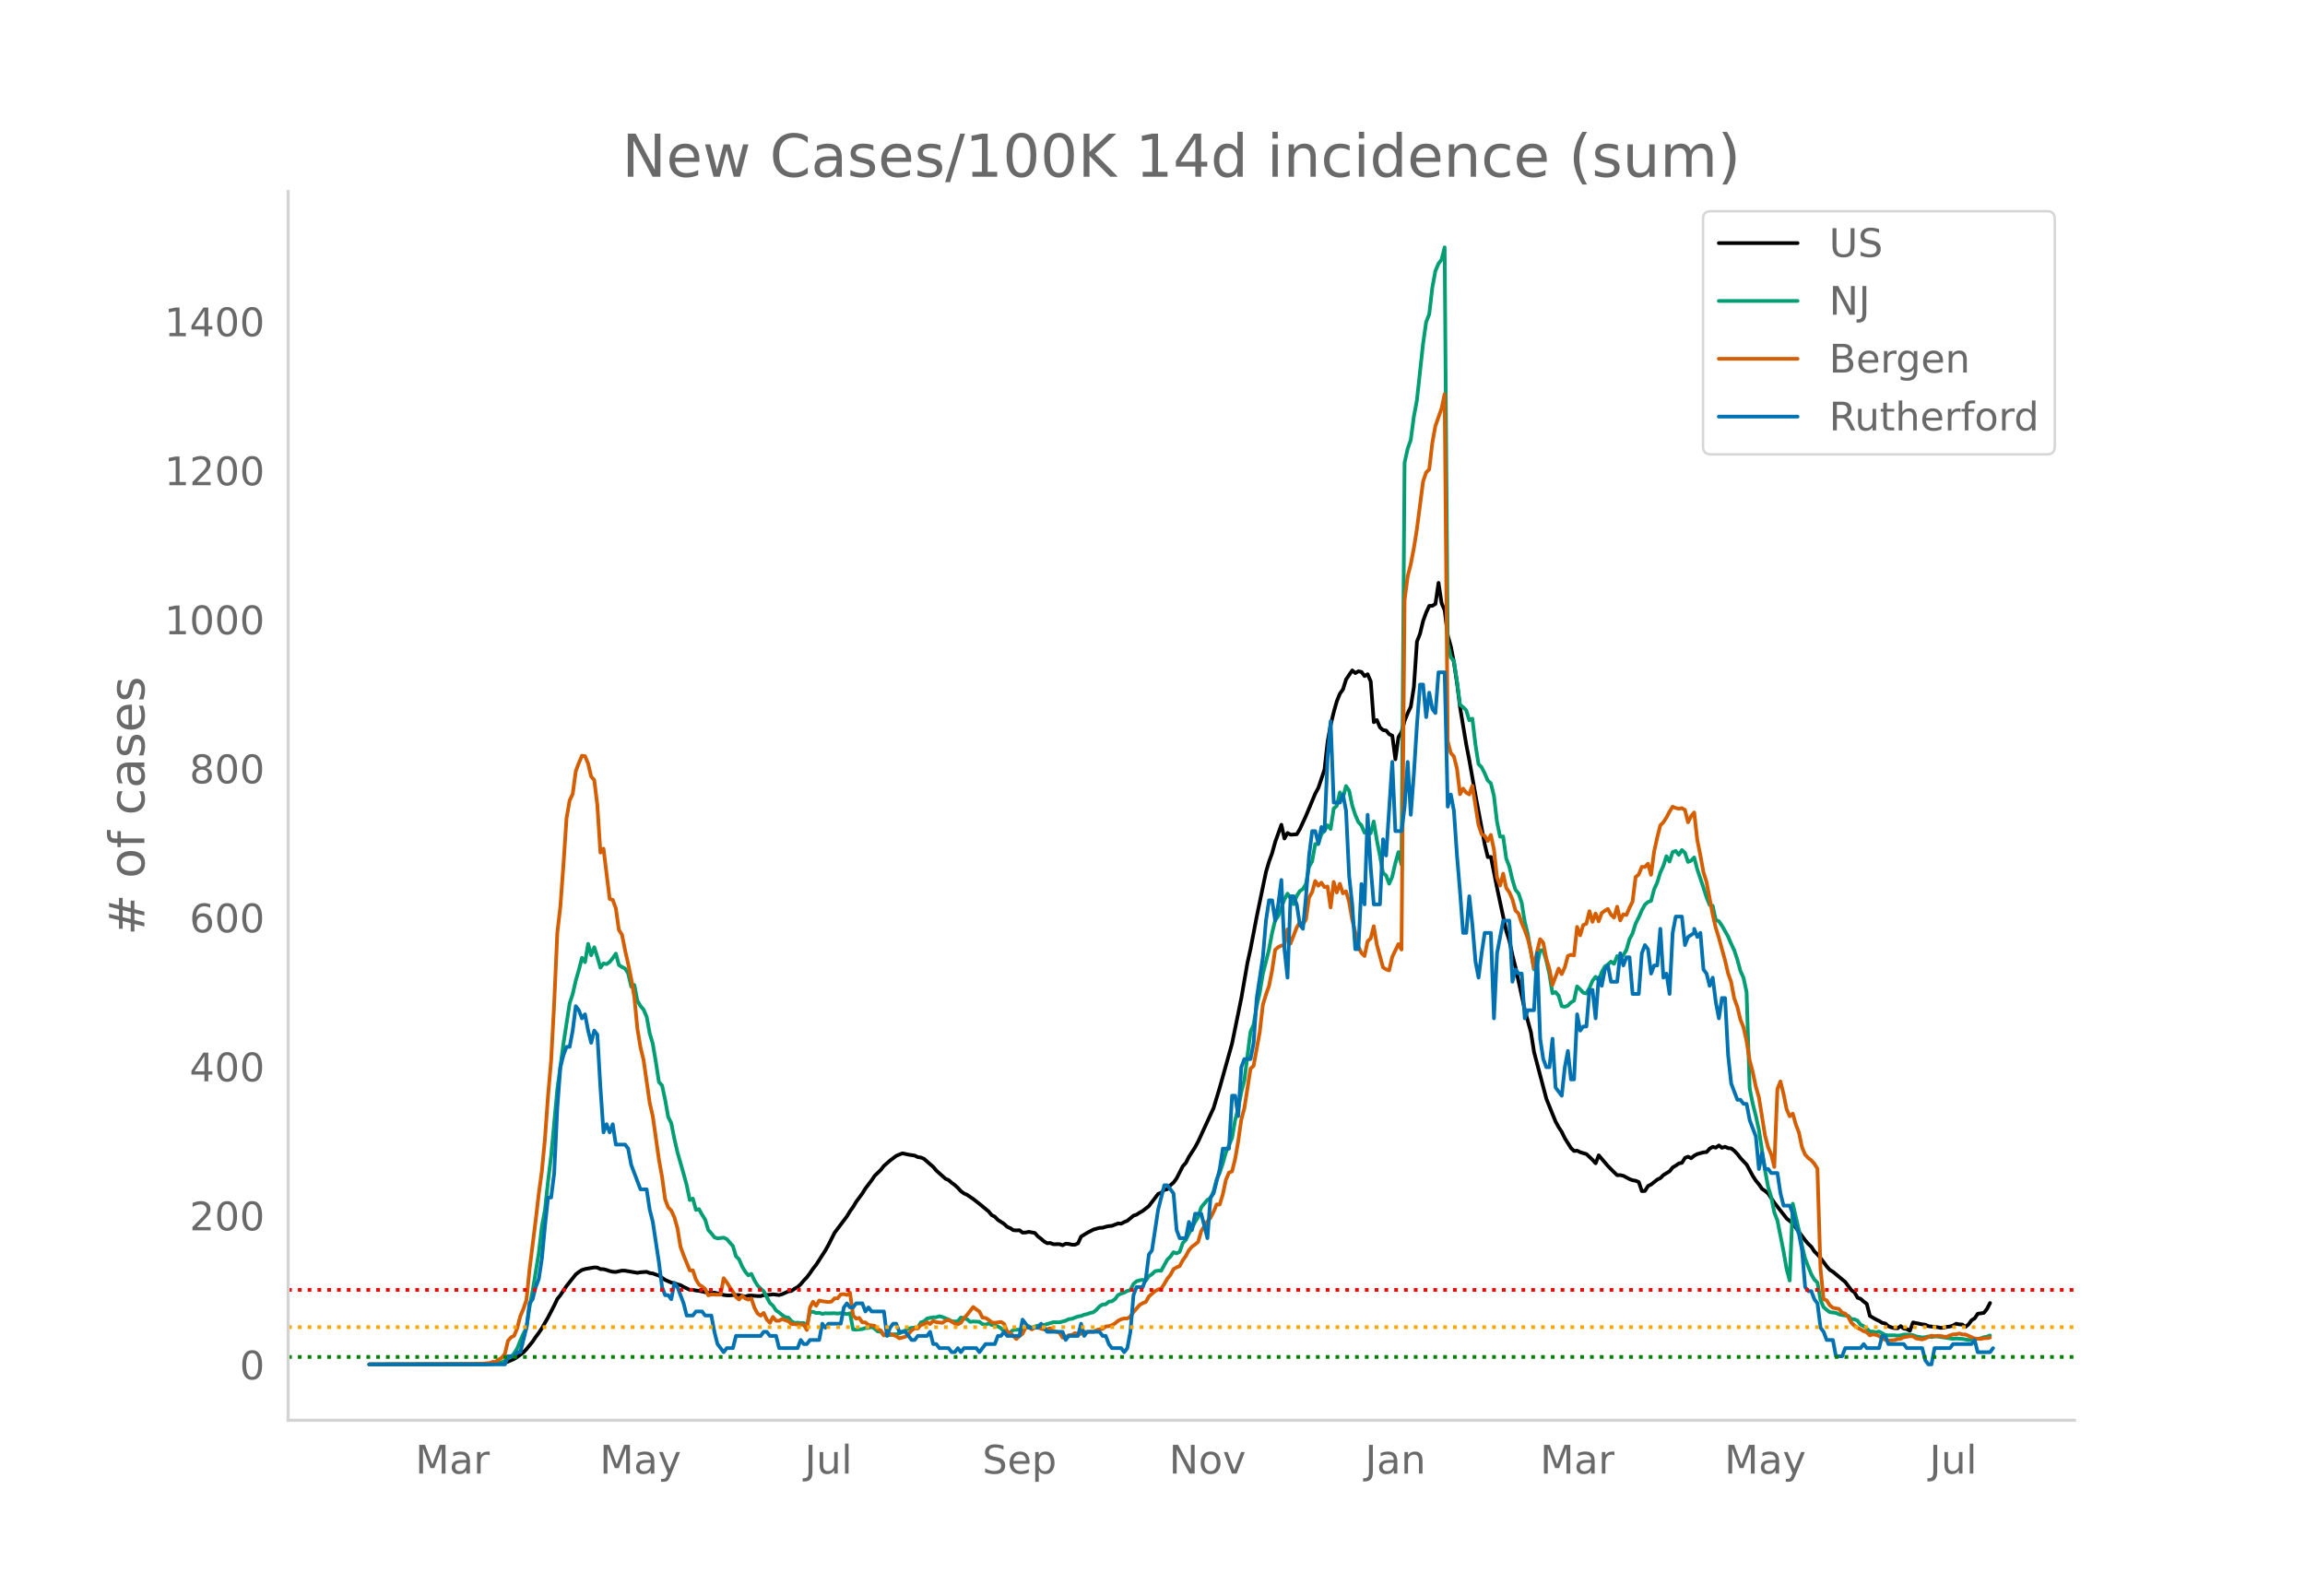 <svg height="864" viewBox="0 0 936 648" width="1248" xmlns="http://www.w3.org/2000/svg" xmlns:xlink="http://www.w3.org/1999/xlink"><defs><style>*{stroke-linecap:butt;stroke-linejoin:round}</style></defs><g id="figure_1"><path d="M0 648h936V0H0z" style="fill:#fff" id="patch_1"/><g id="axes_1"><path d="M117 576.72h725.4V77.76H117z" style="fill:none" id="patch_2"/><path clip-path="url(#pc1b1804b12)" d="m149.973 554.039 45.048-.089 5.005-.17 3.754-.273 1.252-.222 1.25-.366 2.504-1.1 1.25-.778 2.504-1.88 1.25-1.326 2.504-3.076 1.25-1.88 1.252-1.643 1.252-1.895 2.502-4.388 2.503-4.828 1.251-2.635 1.252-1.574 2.502-3.723 3.754-4.705 1.252-.982 1.251-.795 1.251-.396 3.754-.662 1.252.074 1.251.618 1.251.026 1.252.325 1.251.444 1.251.276 1.252.085 2.502-.55 1.252.038 5.005.862 1.251-.227 2.503-.173 1.251.5 1.252.167 2.502.887 2.503 1.718 2.503 1.105 1.251.217 1.251.499 1.252.313 1.251.713 2.503 1.193 1.251.012 1.251.252 1.252.133 3.754.847 1.251.026 1.251-.136 3.754.945 1.252.156 1.251.024 1.251-.149 2.503.01 2.503.664 1.251-.452 1.252-.023 2.502.213 1.252.008 1.25-.379 2.504-.15 1.25-.179 2.504.303 1.25-.378 2.504-1.116 1.25-.196 1.252-.877 1.252-.715 1.25-1.13 1.252-1.5 1.252-1.302 1.25-1.657 1.252-1.847 1.252-1.564 3.754-5.832 1.25-2.242 2.504-4.961 5.005-6.66 1.251-2.072 1.252-1.725 1.251-2.093 2.503-3.385 1.251-2.034 2.503-3.28 1.251-1.856 2.503-2.417 1.251-1.614 2.503-2.19 2.502-1.881 2.503-1.047 2.503.55 2.502.374 1.252.621 1.251.17 1.251.518 3.754 3.283 1.252 1.476 3.754 3.356 1.251.528 1.251 1.107 1.252.9 1.251 1.153 1.251 1.372 1.252.886 1.251.561 2.503 1.717 2.502 1.938 3.754 3.118 1.252 1.489 1.251.624 1.251 1.307 2.503 1.605 1.251 1.19 1.252.565 1.251.803 1.251.096 1.252-.075 1.251.974 1.251-.034 1.252-.283 2.502.47 1.252 1.406 1.251.944 1.252 1.105 1.25.696 1.252-.093 1.252.508 2.502-.03 1.252.446 1.25-.629 1.252.1 1.252.297 1.25.04 1.252-.586 1.252-2.746 2.502-1.536 2.503-1.305 2.503-.696 1.25-.043 1.252-.413 1.252-.258 1.25-.102 2.504-.983 1.25.12 1.252-.688 1.252-.505 2.502-2.087 1.252-.404 1.251-.826 1.251-.69 2.503-1.968 3.754-4.943 1.251-.459 1.252-1.182 1.251-.279 1.251-1.634 1.252-1.035 1.251-1.728 2.503-4.91 1.251-1.377 1.251-2.455 2.503-3.874 1.251-2.333 6.257-13.603 2.503-8.302 5.005-17.92 3.754-18.378 2.503-14.423 1.251-5.623 2.503-13.07 3.754-18.105 1.251-4.241 1.251-3.446 1.252-4.533 2.502-6.99 1.252 5.592 1.251-2.244 1.251.703 2.503-.188 1.251-2.083 2.503-5.45 3.754-8.98 1.251-2.296 2.503-7.466 1.252-11.268 1.25-6.884 1.252-5.174 1.252-4.434 1.25-3.063 1.252-1.745 1.252-4.024 2.502-3.669 1.252 1.088 1.25-.736 1.252.277 1.252 1.666 1.25-.742 1.252 2.924 1.252 16.555 1.25-.86 1.252 2.962 1.252 1.095 1.25.196 1.252 1.464 1.252.616 1.25 9.582 1.252-9.007 1.252-2.016 1.25-4.638 1.252-3.077 1.252-2.6 1.25-8.005 1.252-18.423 1.252-3.232 1.25-5.182 1.252-3.439 1.252-2.668 1.251-.035 1.251-.784 1.252-8.537 1.251 8.244 1.251 2.92 1.252 10.206 1.251 4.431 1.251 6.498 1.252 8.283 1.251 10.068 2.503 14.992 1.251 6.43 2.503 14.094 3.754 20.003 1.251 5.19 1.251-.066 2.503 12.63 3.754 17.504 1.251 3.908 1.252 5.863 1.251 5.001 3.754 17.176 2.503 9.142 1.251 7.982 5.005 18.998 2.503 6.206 1.251 3.09 1.252 2.257 1.251 1.916 1.251 2.559 2.503 3.99 1.251 1.187 1.252-.131 1.251.636 2.503.742 2.502 2.347 1.252 1.393 1.251-3.23 3.754 4.379 2.503 2.514 1.251 1.19 1.252-.043 1.25.287 2.504 1.337 1.25.467 1.252.2 1.252.54 1.25 3.67 1.252-.079 1.252-2.001 1.25-.62 2.504-1.98 1.25-.602 1.252-1.251 2.503-1.54 1.251-1.542 1.252-.735 1.25-.895 1.252-.242 1.252-2.017 1.25-.482 1.252.628 1.252-1.046 1.25-.653 2.504-.693 1.25-.11 1.252-1.39 1.252-.721 1.251.323 1.251-.9 1.252.945 1.251-.421 1.251.583 1.252.088 1.251.977 1.251 1.31 1.252 1.641 2.502 2.644 2.503 4.613 1.251 1.93 1.252 1.485 1.251 1.829 1.251.84 1.252 1.085 2.502 3.723 5.006 6.4 2.502 2.031 2.503 3.427 2.503 3.381 1.251 1.448 1.251 1.192 1.252 1.911 1.251 1.207 1.251 1.468 2.503 3.37 1.251 1.416 1.252.754 5.005 4.14 2.503 3.36 1.251.855 1.251 2.186 1.252.474 1.251 1.1 1.251.936 1.252 4.887 2.502 1.463 1.252.57 1.251.797 1.251.251 1.252 1.102 1.251.48 1.251.302 1.252.06 1.251-.886 1.252 1 1.25.225 1.252.671 1.252-3.384 3.754.79 1.25.13 1.252.612 3.754.411 1.252.249 1.25-.04 1.252-.355 1.252-.145 1.25-.398 1.252-.733 1.252.266 1.25.053 1.252.98 1.252-1.006 1.25-1.694 1.252-.775 1.252-1.863 2.502-.37 1.252-1.59 1.25-2.406h0" style="fill:none;stroke:#000;stroke-linecap:round;stroke-width:1.5" id="line2d_1"/><path clip-path="url(#pc1b1804b12)" d="m149.973 554.04 47.55-.099 3.755-.235 2.502-.579 1.252-.538 1.25-1.046 1.252-.542 1.252-1.498 1.25-1.963 1.252-3.15 1.252-2.818 1.25-2.449 1.252-8.407 1.252-6.568 2.502-15.373 1.252-10.806 1.25-6.704 1.252-11.582 1.252-10.311 2.502-27.024 2.503-18.592 2.503-16.314 1.251-3.801 1.251-5.492 1.252-4.306 1.251-4.895 1.251 1.758 1.252-7.426 1.251 4.609 1.251-3.243 1.252 3.934 1.251 4.347 1.251-1.703 1.252.272 1.251-.868 1.251-1.557 1.252-1.82 1.251 4.613 1.251.804 1.252.627 1.251 1.99 1.251 5.354 1.252-.688 1.251 6.47 1.251 2.084 1.252 1.451 1.251 2.91 1.251 6.744 1.252 4.282 1.251 7.43 1.251 8.104 1.252 1.321 1.251 5.778 1.251 7.044 1.252 2.51 1.251 6.371 1.251 5.42 2.503 8.792 1.251 4.575 1.252 6.07 1.251-.613 1.251 4.599 1.252-.304 1.251 2.29 1.251 1.948 1.252 4.245 1.251 1.352 1.251 1.618 1.252.43 2.502-.307 1.252.586 2.502 2.82 1.252 4.197 1.251 1.182 1.251 2.94 1.252 2.081 1.251 1.502 1.252-.586 1.25 2.654 1.252 2.061 1.252 1.27 1.25 1.07 2.504 4.763 1.25 1.1 1.252 1.91 1.252.856 1.25 1.035 1.252.838 1.252.198 1.25 1.42 1.252.747 1.252-.126 1.25.204 1.252-.068 1.252 1.335 1.25-5.75 1.252-.136 1.252.518 1.25-.113 1.252.45 1.252-.245 1.25.054 2.504-.078 1.25.16 1.252-.208 2.503.395 1.251-.32 1.252 6.564 1.251.102 2.503-.245 1.251-.456 1.251.006 1.252-.439 1.251.705 1.251 1.145 1.252.095 1.251 1.363 1.251.099 1.252-.09 1.251-.282 1.251-.037 1.252-.34 3.754-1.953 1.251-.306 1.251-.123 1.252.065 1.251-2.18 1.251-.362 1.252-1.199 2.502-.5h1.252l1.251-.45 1.251.334 2.503 1.042 1.251.65 1.252.134 1.251-.079 1.251-1.54 2.503.72 1.251 1.049 1.252-.164 2.502.14 1.252.933 1.251.239 1.251-.549 1.252.668 1.251.112 1.251.484 1.252.725 1.251 1.19 1.251.722 1.252-.242 1.251-.947 1.251-.126 2.503.04 1.251-.947 1.252-.541 1.251.695 1.251-.555 1.252-.365 1.251.085 2.503-.715 2.503-.736 2.502.03 2.503-.64 1.251-.65 1.252-.13 2.502-.947 1.252-.204 1.25-.508 1.252-.269 1.252-.477 1.25-.252 1.252-1.025 1.252-1.366 1.25-.767 1.252-.068 1.252-1.083 1.25-.153 1.252-.862 1.252-1.656 1.25-.59 1.252-.404 1.252-.692 1.25-.344 1.252-2.5 1.252-1.08 1.251-.389 1.251-.18 1.252.306 1.251-1.812 1.251-.787 1.252-1.216 1.251-.238 1.251.044 2.503-4.53 1.251-1.223 1.252-1.775 1.251.463 1.251-.613 1.252-3.56 1.251-1.288 1.251-2.544 1.252-2.245 1.251-2.49 1.251-1.973 1.252-3.972 2.502-3.055 1.252-.6 1.251-2.847 1.251-4.814 1.252-2.725 1.251-3.802 1.251-4.404 2.503-5.88 1.251-7.256 1.252-4.752 1.251-6.615 1.251-4.84 2.503-19.707 1.251-2.899 1.252-7.501 1.251-5.488 1.251-7.562 2.503-9.988 1.251-6.66 1.252-5.188 1.251-1.696 2.503-6.728 1.251-2.378 1.251 1.877 1.252 2.381 1.251-3.307 1.251-1.976 1.252-.848 1.251-2.082 1.251-6.939 1.252-2.231 1.251-7.024 1.251.061 1.252-4.091 1.251-1.376 1.252-2.204 1.25 1.516 1.252-8.305 1.252-1.073 1.25-5.478 1.252 2.18 1.252-4.762 1.25 1.833 1.252 6.019 1.252 3.86 1.25 2.912 1.252 1.335 1.252 2.974 1.25-1.179 1.252 1.418 1.252-4.804 1.25 7.634 1.252 6.248 1.252 6.997 1.25 1.052 1.252 3.349 1.252-2.865 1.25-5.467 1.252-4.497 1.252 5.127 1.25-163.242 1.252-5.658 1.252-3.553 1.25-9.453 1.252-6.68 2.503-22.953 1.251-8.833 1.252-3.165 1.251-10.764 1.251-6.8 1.252-2.943 1.251-1.662 1.251-4.994 1.252 160.919 1.251 5.576 1.251 1.407 1.252 8.281 1.251 9.61 1.251.896 1.252 1.274 1.251 4.067 1.251-.647 1.252 10.45 1.251 7.993 1.251 1.29 1.252 2.47 1.251 2.889 1.251 1.151 1.252 5.032 1.251 10.655 1.251 5.992 1.252-.095 1.251 8.986 1.251 3.202 1.252 5.39 1.251 4.084 1.251 1.498 1.252 3.714 1.251 7.678 1.251 5.167 2.503 14.274 1.251-1.646 1.252-6.125 1.251.045 1.251 4.026 1.252 5.56 1.251 7.838 1.251-.487 1.252 1.427 1.251 4.265 1.251.276 1.252-.467 1.251-1.288 1.251-.756 1.252-5.78 1.251 1.171 1.251 1.424 1.252.283 1.251-2.221 1.251-2.875 1.252-1.666 1.251 1.352 1.251-3.297 1.252-2.238 1.251-.814 1.251-1.182 1.252.913 1.251-3.134 1.252 1.09 1.25-1.458 1.252-2.116 1.252-4.357 1.25-2.364 1.252-4.043 1.252-2.446 1.25-2.875 1.252-2.306 1.252-1.094 1.25-.443 1.252-4.71 1.252-2.723 1.25-4.07 1.252-2.722 1.252-3.938 1.25 2.194 1.252-3.87 1.252-.467 1.25 1.581 1.252-1.918 1.252 1.09 1.25 3.717 1.252-.494 1.252-1.322 1.25 4.79 2.504 7.443 1.25 3.9 1.252 3.13 1.252.358 1.251 5.757 1.251.504 1.252 1.782 2.502 4.428 1.252 2.974 1.251 2.61 1.251 3.754 1.252 4.629 1.251 2.78 1.251 5.767 1.252 39.11 1.251 6.234 1.251 4.946 1.252 5.702 2.502 16.545 1.252 6.647 1.251 4.087 1.251 6.251 1.252 3.223 2.502 12.55 1.252 7.265 1.251 4.616 1.251-31.193 2.503 10.86 1.251 6.186 1.252 5.225 2.502 6.377 1.252 2.163 1.251 1.223 1.251 7.103 1.252 2.902 1.251 1.073 1.251.927 2.503.3 1.251.586 1.252.31 2.502.31 1.252 1.331 1.251.079 1.251.514 1.252 1.66 1.251.582 1.251.953 1.252 1.223 1.251.068 1.251.314 1.252-.361 2.502 1.38 1.252.177 2.502-.007 1.252.133 1.251-.116 1.252-.31 1.25-.034 2.504.238 1.25.511 2.504.45 1.25-.123 1.252-.286 1.252.238 1.25-.255 1.252.04 6.257.938 1.251-.15 2.503.17 2.503.45 1.25-.051 3.755-.62 1.251-.453 1.252-.232 1.25-.477h0" style="fill:none;stroke:#009e73;stroke-linecap:round;stroke-width:1.5" id="line2d_2"/><path clip-path="url(#pc1b1804b12)" d="m149.973 554.04 41.294-.097 3.754-.13 3.754-.325 1.251-.454 1.252-.033 1.25-.94 1.252-.747 1.252-1.558 1.25-5.29 1.252-1.429 1.252-.649 1.25-3.051 1.252-4.9 1.252-2.922 1.25-3.7 1.252-12.496 2.503-19.929 1.251-10.71 1.252-9.218 1.25-13.113 1.252-17.397 1.252-14.313 1.25-23.434 1.252-28.367 1.252-10.776 1.251-16.975 1.251-18.792 1.252-7.238 1.251-2.662 1.251-9.282 1.252-3.278 1.251-2.954 1.251.162 1.252 3.019 1.251 5.29 1.251 1.428 1.252 10.16 1.251 19.279 1.251-1.59 2.503 20.415 1.251.357 1.252 3.44 1.251 8.796 1.251 1.915 1.252 6.329 1.251 5.485 1.251 6.07 1.252 7.367 1.251 12.886 1.251 7.595 1.252 5.063 2.502 17.527 1.252 5.42 2.502 17.656 1.252 6.946 1.251 9.088 1.251 3.31 1.252 1.299 1.251 2.726 1.251 4.415 1.252 7.594 1.251 3.408 2.503 6.135 1.251-.033 1.251 3.733 1.252 2.077 1.251.779 1.251.974 1.252 2.596 1.251-.357 2.503.098 1.251-.033 1.251-6.653 1.252 1.622 1.251 2.045 1.251 1.753 1.252 2.207 1.251 1.038 1.251-1.525 1.252 1.071 1.251.487 1.252-.454 1.25 3.765 1.252 2.304 1.252.876 1.25-1.103 1.252 2.694 1.252 1.33 1.25-2.401 1.252 1.558h1.252l1.25-.714 1.252.519 1.252.357 1.25 1.2h1.252l1.252.195 1.25-.032 1.252.097 1.252 2.143 1.25-9.12 1.252-2.37 1.252 1.655 1.25-2.142 1.252.292 2.503.325 1.251-.195 1.252-1.298 1.25-.033 1.252-1.59 1.252-.098 1.25.357 1.252-.908 1.252 9.185 1.251 1.33 1.251-.291 1.252 1.785 1.251.032 1.251 1.039 2.503.324 1.251 1.364 1.252.551 1.251 2.013 1.251-.78 1.252.098 2.502.974 1.252.876 2.502-.65 1.252-1.103 1.251-1.46 1.251-.844 1.252.065 1.251-1.428 1.251-.292 1.252-.844 1.251.746 1.251-1.266 1.252.52 2.502.26 1.252-.877 1.251-.292 2.503 1.46 1.251.325 1.251-.649 1.252-1.883 1.251-1.298 2.503-3.213 1.251 1.006 1.251.844 1.252 2.467 1.251.13 1.251.746 1.252 1.071 1.251.162 2.503-.357 1.251.747 1.251 3.18 1.252.52 2.502 2.5 1.252-1.267 1.251-.844 1.251-2.564 1.252-.227 1.251 1.006 1.251-.746 1.252-.065 1.251.487 1.252.324 1.25-.13 1.252-.357 1.252 1.169 1.25.195 1.252.454 1.252 1.98 1.25-.162 1.252-.78 1.252-.13 1.25-.746 1.252.325 1.252-.033 1.25-.843 1.252.13 1.252-.195 1.25.13 1.252-.715 1.252-.389 1.25-.13 1.252-.974 1.252-.13 1.25-.389 1.252-.714 1.252-1.071 1.25-.617 1.252-.357 1.252.033 1.25-.812 1.252-1.785 2.503-2.888 1.251-.747 1.252-.487 1.251-2.207 2.503-2.207 1.251-.65 1.251-.356 1.252-1.85 1.251-2.175 1.251-1.525 1.252-2.337 1.251-.747 1.251-.486 1.252-2.37 1.251-1.72 1.251-2.37 1.252-1.46 1.251-.876 1.251-1.071 1.252-4.35 2.502-3.96 1.252-1.427 1.251-2.435 1.251-3.018 1.252.032 1.251-4.057 1.251-5.94 1.252-2.953 1.251-.487 1.251-4.998 1.252-7.206 1.251-8.795 1.251-4.642 2.503-16.098 1.251-1.136 2.503-13.795 1.251-10.938 1.252-4.154 1.251-3.538 1.251-6.296 1.252-8.374 1.251-1.136 1.251-.584 1.252-.26 1.251-6.362 1.251 5.745 2.503-6.491 1.251-2.11 1.252.747 1.251-1.883 1.251-8.893 1.252-2.24 1.251-4.511 1.251 1.947 1.252-1.266 1.251 1.818 1.252-.26 1.25 8.504 1.252-10.354 1.252 4.285 1.25-3.506 1.252 3.863 1.252-.844 1.25 4.317 1.252 7.173 1.252 5.193 1.25 5.68 1.252 2.694 1.252 1.233 1.25-5.972 1.252-1.169 1.252-4.966 1.25 7.498 2.504 9.218 1.25.811 1.252.422 1.252-5.485 2.502-5.193 1.252 2.207 1.25-141.902 1.252-9.607 1.252-4.9 1.25-6.525 1.252-7.79 2.503-19.311 1.251-3.7 1.252-1.233 1.251-10.744 1.251-6.88 2.503-7.109 1.251-5.842 1.252 140.928 1.251 4.836 1.251 1.33 1.252 4.934 1.251 10.419 1.251-2.24 1.252 1.59 1.251.747 1.251-3.505 2.503 15.936 1.251 3.7 1.252.714 1.251 2.045 1.251-2.434 1.252 5.874 1.251 11.393 1.251 3.278 1.252-4.804 1.251 5.81 1.251 1.72 1.252 2.857 1.251 4.576 1.251 1.233 1.252 3.798 1.251 2.888 1.251 3.408 1.252 5.258 1.251 6.784 1.251-6.719 1.252-5.03 1.251 1.395 1.251 6.427 1.252 4.251 1.251 6.524 2.503-6.653 1.251 2.272 1.251-2.727 1.252-4.674 1.251-.486 1.251.26 1.252-11.555 1.251 3.408 1.251-4.187 1.252-.52 1.251-5.095 1.251 4.316 1.252-3.375 1.251 3.18 1.251-3.375 1.252-.909 1.251-.746 1.251 2.337 1.252 1.168 1.251-4.414 1.252 5.583 1.25-2.5 1.252.293 1.252-2.922 1.25-2.531 1.252-9.997 1.252-.974 1.25-3.148 1.252.065 1.252-1.33 1.25 4.51 1.252-9.444 1.252-5.68 1.25-4.934 1.252-1.265 1.252-1.948 1.25-2.37 1.252-2.012 1.252.52 1.25.292 1.252-.227 1.252.714 1.25 5.03 1.252-2.466 1.252-1.526 1.25 11.133 1.252 6.2 1.252 6.913 1.25 3.992 2.504 13.145 1.251 5.453 1.251 4.024 2.503 9.12 1.251 5.324 1.252 3.57 1.251 6.653 1.251 3.344 1.252 5.225 1.251 3.116 1.251 5.583 1.252 7.854 1.251 4.706 1.251 5.94 1.252 4.317 2.502 15.611 1.252 4.772 1.251 2.856 1.251 5.096 1.252-31.581 1.251-3.148 1.251 5.063 1.252 6.2 1.251 2.888 1.251-1.071 1.252 4.414 1.251 3.278 1.251 5.972 1.252 2.954 1.251 1.363 1.251.941 1.252 1.428 1.251 2.013 1.251 40.7 1.252 12.27 1.251.486 1.251 1.98 1.252 1.039 2.502.486 1.252 1.461 1.251.422 1.251 1.363 1.252 2.305 1.251 1.2 1.251.877 1.252.616 1.251.78 1.251.389 1.252 1.298 1.251-.422 1.251.227 1.252.455 1.251.941 1.251.617 1.252.26 2.502-.13 1.252-.422 1.251-.098 1.252-.681 2.502-.39h1.252l1.25.877 2.504.421 1.25-.389 2.504-1.136 1.25.227 1.252-.162 1.252.065 1.25.26 1.252.064 1.252-.551 1.25-.422 1.252-.033 1.252-.324 1.25.357 1.252.032 3.754 1.623 2.503.195 1.251-.292 1.252-.033 1.25-.227h0" style="fill:none;stroke:#d55e00;stroke-linecap:round;stroke-width:1.5" id="line2d_3"/><path clip-path="url(#pc1b1804b12)" d="M149.973 554.04h55.059l1.25-3.306h2.504l1.25-1.653h1.252l2.503-9.919 1.251-9.918 1.252-1.653 1.25-4.96 1.252-3.306 1.252-8.265 1.25-13.225 1.252-11.571h1.252l1.25-9.919 1.252-26.45 1.252-16.53 1.251-4.96 1.251-3.305h1.252l1.251-6.613 1.251-9.918 1.252 1.653 1.251 3.306 1.251-1.653 1.252 6.612 1.251 4.96 1.251-4.96 1.252 1.653 1.251 21.49 1.251 18.184 1.252-3.306 1.251 3.306 1.251-3.306 1.252 8.266h3.754l1.251 1.653 1.251 6.612 3.754 9.918h2.503l1.251 8.266 1.252 4.96 2.502 16.53 1.252 9.918 1.251 3.307h1.251l1.252 1.653 1.251-6.613 1.251 1.653 2.503 6.613 1.251 4.959h2.503l1.251-1.653h2.503l1.251 1.653h2.503l1.251 6.612 1.252 4.96 2.502 3.306 1.252-1.653h2.502l1.252-4.96h10.01l1.252-1.653h1.251l1.252 1.653h2.502l1.252 4.96h7.508l1.25-3.306 1.252 1.653h1.252l1.25-1.653h3.755l1.251-6.613 1.252 1.653 1.25-1.653h5.006l1.252-6.612 1.25-1.653 1.252 1.653h1.252l1.251-1.653h2.503l1.251 3.306 1.251-1.653 1.252 1.653h5.005l1.251 9.918 1.252-3.306 1.251-1.653h1.251l1.252 3.306h2.502l2.503 3.307h1.251l1.252-1.654h3.754l1.251-1.653 1.251 4.96h1.252l1.251 1.653h3.754l1.251 1.653h1.252l1.251-1.653 1.251 1.653 1.252-1.653h5.005l1.251 1.653 2.503-3.306h3.754l1.251-3.307h1.252l1.251-1.653 1.251 1.653h5.006l1.251-6.612 2.503 3.306h3.754l1.251-1.653 2.503 3.306h6.257l1.25 3.307 1.252-1.654h3.754l1.252-4.959 1.25 4.96 1.252-1.654h5.006l1.25 1.653h1.252l1.252 3.307 1.25 1.653h3.755l1.251 1.653 1.252-1.653 1.25-6.613 1.252-14.877 1.252-3.307h2.502l1.252-3.306 1.251-9.918 1.251-1.653 2.503-16.531 2.503-9.919h1.251l2.503 3.307 1.251 14.877 1.251 3.306h2.503l1.251-6.612 1.252 3.306 1.251-6.612h2.503l2.502 9.918 1.252-16.53 1.251-1.653 2.503-9.919 1.251-8.265h2.503l1.251-21.49h1.251l1.252 8.265 1.251-19.837 1.251-3.306h2.503l1.251-6.612 1.252-18.184 2.502-16.531 1.252-14.878 1.251-8.265h1.251l1.252 8.265 1.251-6.612 1.251-9.919 1.252 28.103 1.251 11.571 1.251-33.061h1.252l1.251 3.306 1.251 8.265 1.252 1.653 1.251-13.224 1.251-16.531 1.252-9.919h1.251l1.251 4.96 1.252-6.613 1.251 1.653 1.252-29.755 1.25-14.878 1.252 33.062h2.503l1.251-3.306 1.252 6.612 1.25 26.45 1.252 11.57 1.252 18.185h1.25l1.252-26.45 1.252 8.266 1.25-36.368 1.252 21.49 1.252 14.878h2.502l1.252-26.45 1.25 6.613 2.504-38.021 1.25 28.102h2.504l1.25-9.918 1.252-18.184 1.252 21.49 1.25-16.53 1.252-19.838 1.252-16.53h1.25l1.252 13.224 1.252-9.918 1.251 6.612 1.251 1.653 1.252-16.53h2.502l1.252 54.55 1.251-4.958 1.251 6.612 1.252 18.184 1.251 14.878 1.251 16.53h1.252l1.251-14.877 1.251 11.571 1.252 14.878 1.251 6.612 1.251-9.918 1.252-8.266h2.502l1.252 34.715 1.251-26.45 2.503-13.224h2.502l1.252 24.796 1.251-4.959 1.251 1.653h1.252l1.251 18.184 1.251-3.306h2.503l1.251-23.143 1.252 34.714 1.251 8.266 1.251 3.306h1.252l1.251-11.572 1.251 19.837 2.503 3.307 1.251-11.572 1.252-6.612 1.251 11.571h1.251l1.252-26.449 1.251 6.612 1.251-1.653h1.252l1.251-14.877h1.251l1.252 11.571 1.251-16.53 1.251 3.305 1.252-6.612 1.251-1.653 1.251 6.612h2.503l1.252-11.571 1.25 4.959 1.252-3.306h1.252l1.25 14.878h2.504l1.25-16.531 1.252-3.306 1.252 1.653 1.25 9.918 1.252-3.306h1.252l1.25-14.878 1.252 19.837 1.252-1.653 1.25 8.266 1.252-24.797 1.252-6.612h2.502l1.252 11.572 1.25-3.307 2.504-1.653v-1.653l1.25 3.306 1.252-1.653 1.252 14.878 1.25 1.653 1.252 4.96 1.252-3.307 1.251 9.919 1.251 6.612 1.252-8.265h1.251l1.251 23.143 1.252 11.571 2.502 6.613h1.252l1.251 1.653h1.251l1.252 6.612 2.502 6.612 1.252 13.225 1.251-6.612 1.251 6.612h1.252l1.251 1.653h2.503l1.251 8.266 1.251 4.959h2.503l1.251 3.306 1.252 4.96 1.251 3.305 1.251 6.613 1.252 14.877 1.251 1.654h1.251l1.252 3.306 1.251 1.653 1.251 9.918 1.252 1.653 1.251 3.307h2.503l1.251 6.612h2.503l1.251-3.306h6.257l1.251-1.653 1.251 1.653h5.006l1.251-4.96h1.251l1.252 3.307h6.257l1.25 1.653h6.258l1.25 4.959 1.252 1.653h1.252l1.25-6.612h6.258l1.25-1.653h7.509l1.251-1.653 1.252 4.959h5.005l1.251-1.653h0" style="fill:none;stroke:#0072b2;stroke-linecap:round;stroke-width:1.5" id="line2d_4"/><path clip-path="url(#pc1b1804b12)" d="M117 551.014h725.4" style="fill:none;stroke:green;stroke-dasharray:1.5,2.475;stroke-dashoffset:0;stroke-width:1.5" id="line2d_5"/><path clip-path="url(#pc1b1804b12)" d="M117 538.912h725.4" style="fill:none;stroke:orange;stroke-dasharray:1.5,2.475;stroke-dashoffset:0;stroke-width:1.5" id="line2d_6"/><path clip-path="url(#pc1b1804b12)" d="M117 523.784h725.4" style="fill:none;stroke:red;stroke-dasharray:1.5,2.475;stroke-dashoffset:0;stroke-width:1.5" id="line2d_7"/><path d="M117 576.72V77.76" style="fill:none;stroke:#d3d3d3;stroke-linecap:square;stroke-linejoin:miter;stroke-width:1.25" id="patch_3"/><path d="M117 576.72h725.4" style="fill:none;stroke:#d3d3d3;stroke-linecap:square;stroke-linejoin:miter;stroke-width:1.25" id="patch_4"/><g id="matplotlib.axis_1"><g id="xtick_1"><g style="fill:#696969" transform="matrix(.16 0 0 -.16 168.665 598.378)" id="text_1"><defs><path d="M9.813 72.906h14.703l18.593-49.61 18.703 49.61h14.704V0H66.89v64.016l-18.797-50h-9.907l-18.796 50V0H9.813z" id="DejaVuSans-77"/><path d="M34.281 27.484q-10.89 0-15.093-2.484-4.204-2.484-4.204-8.5 0-4.781 3.157-7.594 3.156-2.797 8.562-2.797 7.485 0 12 5.297 4.516 5.297 4.516 14.078v2zm17.922 3.72V0H43.22v8.297Q40.14 3.328 35.547.953q-4.594-2.375-11.234-2.375-8.391 0-13.36 4.719Q6 8.016 6 15.922q0 9.219 6.172 13.906 6.187 4.688 18.437 4.688h12.61v.89q0 6.203-4.078 9.594-4.078 3.39-11.453 3.39-4.688 0-9.141-1.124-4.438-1.125-8.531-3.375v8.312q4.921 1.906 9.562 2.844 4.64.953 9.031.953 11.875 0 17.735-6.156 5.86-6.14 5.86-18.64z" id="DejaVuSans-97"/><path d="M41.11 46.297q-1.516.875-3.297 1.281Q36.03 48 33.89 48q-7.625 0-11.703-4.953-4.079-4.953-4.079-14.234V0H9.08v54.688h9.03v-8.5q2.844 4.984 7.375 7.39Q30.031 56 36.531 56q.922 0 2.047-.125 1.125-.11 2.484-.36z" id="DejaVuSans-114"/></defs><use xlink:href="#DejaVuSans-77"/><use x="86.279" xlink:href="#DejaVuSans-97"/><use x="147.559" xlink:href="#DejaVuSans-114"/></g></g><g id="xtick_2"><g style="fill:#696969" transform="matrix(.16 0 0 -.16 243.55 598.378)" id="text_2"><defs><path d="M32.172-5.078q-3.797-9.766-7.422-12.735-3.61-2.984-9.656-2.984H7.906v7.516h5.282q3.703 0 5.75 1.765Q21-9.766 23.483-3.219l1.61 4.094-22.11 53.813H12.5l17.094-42.766 17.093 42.766h9.516z" id="DejaVuSans-121"/></defs><use xlink:href="#DejaVuSans-77"/><use x="86.279" xlink:href="#DejaVuSans-97"/><use x="147.559" xlink:href="#DejaVuSans-121"/></g></g><g id="xtick_3"><g style="fill:#696969" transform="matrix(.16 0 0 -.16 326.77 598.378)" id="text_3"><defs><path d="M9.813 72.906h9.859V5.078q0-13.187-5-19.14-5-5.954-16.094-5.954h-3.75v8.297h3.078q6.531 0 9.219 3.672Q9.813-4.39 9.813 5.078z" id="DejaVuSans-74"/><path d="M8.5 21.578v33.11h8.984V21.922q0-7.766 3.016-11.656 3.031-3.875 9.094-3.875 7.265 0 11.484 4.64 4.234 4.64 4.234 12.656v31h8.985V0h-8.984v8.406Q42.047 3.422 37.718 1q-4.313-2.422-10.032-2.422-9.421 0-14.312 5.86Q8.5 10.296 8.5 21.578zM31.11 56z" id="DejaVuSans-117"/><path d="M9.422 75.984h8.984V0H9.422z" id="DejaVuSans-108"/></defs><use xlink:href="#DejaVuSans-74"/><use x="29.492" xlink:href="#DejaVuSans-117"/><use x="92.871" xlink:href="#DejaVuSans-108"/></g></g><g id="xtick_4"><g style="fill:#696969" transform="matrix(.16 0 0 -.16 398.925 598.378)" id="text_4"><defs><path d="M53.516 70.516V60.89q-5.61 2.687-10.594 4-4.984 1.328-9.625 1.328-8.047 0-12.422-3.125t-4.375-8.89q0-4.845 2.906-7.313 2.907-2.453 11.016-3.97l5.953-1.218q11.031-2.11 16.281-7.406 5.25-5.297 5.25-14.172 0-10.61-7.11-16.078-7.093-5.469-20.812-5.469-5.172 0-11.015 1.172Q13.14.922 6.89 3.219v10.156q6-3.36 11.765-5.078 5.766-1.703 11.328-1.703 8.438 0 13.032 3.312 4.593 3.328 4.593 9.485 0 5.359-3.297 8.39-3.296 3.032-10.812 4.547L27.484 33.5q-11.03 2.188-15.968 6.875-4.922 4.688-4.922 13.047 0 9.672 6.812 15.234 6.813 5.563 18.766 5.563 5.14 0 10.453-.938 5.328-.922 10.89-2.765z" id="DejaVuSans-83"/><path d="M56.203 29.594v-4.39H14.891q.593-9.282 5.593-14.142 5-4.859 13.938-4.859 5.172 0 10.031 1.266 4.86 1.265 9.656 3.812v-8.5Q49.266.734 44.187-.344 39.11-1.422 33.892-1.422q-13.094 0-20.735 7.61-7.64 7.625-7.64 20.625 0 13.421 7.25 21.296Q20.016 56 32.328 56q11.031 0 17.453-7.11 6.422-7.093 6.422-19.296zm-8.984 2.64q-.094 7.36-4.125 11.75-4.032 4.407-10.672 4.407-7.516 0-12.031-4.25-4.516-4.25-5.203-11.97z" id="DejaVuSans-101"/><path d="M18.11 8.203v-29H9.077v75.484h9.031v-8.296q2.844 4.875 7.157 7.234Q29.594 56 35.594 56q9.968 0 16.187-7.906 6.235-7.907 6.235-20.797T51.78 6.484q-6.218-7.906-16.187-7.906-6 0-10.328 2.375-4.313 2.375-7.157 7.25zm30.578 19.094q0 9.906-4.079 15.547-4.078 5.64-11.203 5.64-7.14 0-11.218-5.64-4.079-5.64-4.079-15.547 0-9.906 4.078-15.547 4.079-5.64 11.22-5.64 7.124 0 11.202 5.64t4.078 15.547z" id="DejaVuSans-112"/></defs><use xlink:href="#DejaVuSans-83"/><use x="63.477" xlink:href="#DejaVuSans-101"/><use x="125" xlink:href="#DejaVuSans-112"/></g></g><g id="xtick_5"><g style="fill:#696969" transform="matrix(.16 0 0 -.16 474.721 598.378)" id="text_5"><defs><path d="M9.813 72.906h13.28l32.329-60.984v60.984h9.562V0h-13.28L19.39 60.984V0H9.813z" id="DejaVuSans-78"/><path d="M30.61 48.39q-7.22 0-11.422-5.64-4.204-5.64-4.204-15.453 0-9.813 4.172-15.453 4.188-5.64 11.453-5.64 7.188 0 11.375 5.655 4.203 5.672 4.203 15.438 0 9.719-4.203 15.406-4.187 5.688-11.375 5.688zm0 7.61q11.718 0 18.406-7.625 6.703-7.61 6.703-21.078 0-13.422-6.703-21.078-6.688-7.64-18.407-7.64-11.765 0-18.437 7.64-6.656 7.656-6.656 21.078 0 13.469 6.656 21.078Q18.844 56 30.609 56z" id="DejaVuSans-111"/><path d="M2.984 54.688H12.5L29.594 8.797l17.093 45.89h9.516L35.687 0H23.485z" id="DejaVuSans-118"/></defs><use xlink:href="#DejaVuSans-78"/><use x="74.805" xlink:href="#DejaVuSans-111"/><use x="135.986" xlink:href="#DejaVuSans-118"/></g></g><g id="xtick_6"><g style="fill:#696969" transform="matrix(.16 0 0 -.16 554.335 598.378)" id="text_6"><defs><path d="M54.89 33.016V0h-8.984v32.719q0 7.765-3.031 11.61-3.031 3.858-9.078 3.858-7.281 0-11.484-4.64-4.204-4.625-4.204-12.64V0H9.08v54.688h9.03v-8.5q3.235 4.937 7.594 7.374Q30.078 56 35.797 56q9.422 0 14.25-5.828 4.844-5.828 4.844-17.156z" id="DejaVuSans-110"/></defs><use xlink:href="#DejaVuSans-74"/><use x="29.492" xlink:href="#DejaVuSans-97"/><use x="90.771" xlink:href="#DejaVuSans-110"/></g></g><g id="xtick_7"><g style="fill:#696969" transform="matrix(.16 0 0 -.16 625.403 598.378)" id="text_7"><use xlink:href="#DejaVuSans-77"/><use x="86.279" xlink:href="#DejaVuSans-97"/><use x="147.559" xlink:href="#DejaVuSans-114"/></g></g><g id="xtick_8"><g style="fill:#696969" transform="matrix(.16 0 0 -.16 700.288 598.378)" id="text_8"><use xlink:href="#DejaVuSans-77"/><use x="86.279" xlink:href="#DejaVuSans-97"/><use x="147.559" xlink:href="#DejaVuSans-121"/></g></g><g id="xtick_9"><g style="fill:#696969" transform="matrix(.16 0 0 -.16 783.507 598.378)" id="text_9"><use xlink:href="#DejaVuSans-74"/><use x="29.492" xlink:href="#DejaVuSans-117"/><use x="92.871" xlink:href="#DejaVuSans-108"/></g></g></g><g id="matplotlib.axis_2"><g id="ytick_1"><g style="fill:#696969" transform="matrix(.16 0 0 -.16 97.32 560.119)" id="text_10"><defs><path d="M31.781 66.406q-7.61 0-11.453-7.5Q16.5 51.422 16.5 36.375q0-14.984 3.828-22.484 3.844-7.5 11.453-7.5 7.672 0 11.5 7.5 3.844 7.5 3.844 22.484 0 15.047-3.844 22.531-3.828 7.5-11.5 7.5zm0 7.813q12.266 0 18.735-9.703 6.468-9.688 6.468-28.141 0-18.406-6.468-28.11-6.47-9.687-18.735-9.687-12.25 0-18.718 9.688-6.47 9.703-6.47 28.109 0 18.453 6.47 28.14Q19.53 74.22 31.78 74.22z" id="DejaVuSans-48"/></defs><use xlink:href="#DejaVuSans-48"/></g></g><g id="ytick_2"><g style="fill:#696969" transform="matrix(.16 0 0 -.16 76.96 499.606)" id="text_11"><defs><path d="M19.188 8.297h34.421V0H7.33v8.297q5.609 5.812 15.296 15.594 9.703 9.797 12.188 12.64 4.734 5.313 6.609 9 1.89 3.688 1.89 7.25 0 5.813-4.078 9.469-4.078 3.672-10.625 3.672-4.64 0-9.797-1.61-5.14-1.609-11-4.89v9.969Q13.767 71.78 18.938 73q5.188 1.219 9.485 1.219 11.328 0 18.062-5.672 6.735-5.656 6.735-15.125 0-4.5-1.688-8.531-1.672-4.016-6.125-9.485-1.218-1.422-7.765-8.187-6.532-6.766-18.453-18.922z" id="DejaVuSans-50"/></defs><use xlink:href="#DejaVuSans-50"/><use x="63.623" xlink:href="#DejaVuSans-48"/><use x="127.246" xlink:href="#DejaVuSans-48"/></g></g><g id="ytick_3"><g style="fill:#696969" transform="matrix(.16 0 0 -.16 76.96 439.093)" id="text_12"><defs><path d="M37.797 64.313 12.89 25.39h24.906zm-2.594 8.593H47.61V25.391h10.407v-8.203H47.609V0h-9.812v17.188H4.89v9.515z" id="DejaVuSans-52"/></defs><use xlink:href="#DejaVuSans-52"/><use x="63.623" xlink:href="#DejaVuSans-48"/><use x="127.246" xlink:href="#DejaVuSans-48"/></g></g><g id="ytick_4"><g style="fill:#696969" transform="matrix(.16 0 0 -.16 76.96 378.58)" id="text_13"><defs><path d="M33.016 40.375q-6.641 0-10.532-4.547-3.875-4.531-3.875-12.437 0-7.86 3.875-12.438 3.891-4.562 10.532-4.562 6.64 0 10.515 4.562 3.875 4.578 3.875 12.438 0 7.906-3.875 12.437-3.875 4.547-10.515 4.547zm19.578 30.922v-8.984q-3.719 1.75-7.5 2.671-3.782.938-7.5.938-9.766 0-14.922-6.594-5.14-6.594-5.875-19.922 2.875 4.25 7.219 6.516 4.359 2.266 9.578 2.266 10.984 0 17.36-6.672 6.374-6.657 6.374-18.125 0-11.235-6.64-18.032-6.641-6.78-17.672-6.78-12.657 0-19.344 9.687-6.688 9.703-6.688 28.109 0 17.281 8.204 27.563 8.203 10.28 22.015 10.28 3.719 0 7.5-.734t7.89-2.187z" id="DejaVuSans-54"/></defs><use xlink:href="#DejaVuSans-54"/><use x="63.623" xlink:href="#DejaVuSans-48"/><use x="127.246" xlink:href="#DejaVuSans-48"/></g></g><g id="ytick_5"><g style="fill:#696969" transform="matrix(.16 0 0 -.16 76.96 318.068)" id="text_14"><defs><path d="M31.781 34.625q-7.031 0-11.062-3.766-4.016-3.765-4.016-10.343 0-6.594 4.016-10.36Q24.75 6.391 31.78 6.391q7.032 0 11.078 3.78 4.063 3.798 4.063 10.345 0 6.578-4.031 10.343-4.016 3.766-11.11 3.766zm-9.86 4.188q-6.343 1.562-9.89 5.906Q8.5 49.079 8.5 55.329q0 8.733 6.219 13.812 6.234 5.078 17.062 5.078 10.89 0 17.094-5.078 6.203-5.079 6.203-13.813 0-6.25-3.547-10.61-3.531-4.343-9.828-5.906 7.125-1.656 11.094-6.5 3.984-4.828 3.984-11.796 0-10.61-6.468-16.282-6.47-5.656-18.532-5.656-12.047 0-18.531 5.656-6.469 5.672-6.469 16.282 0 6.968 4 11.797 4.016 4.843 11.14 6.5zM18.314 54.39q0-5.657 3.53-8.828 3.548-3.172 9.938-3.172 6.36 0 9.938 3.172 3.593 3.171 3.593 8.828 0 5.672-3.593 8.843-3.578 3.172-9.938 3.172-6.39 0-9.937-3.172-3.532-3.172-3.532-8.843z" id="DejaVuSans-56"/></defs><use xlink:href="#DejaVuSans-56"/><use x="63.623" xlink:href="#DejaVuSans-48"/><use x="127.246" xlink:href="#DejaVuSans-48"/></g></g><g id="ytick_6"><g style="fill:#696969" transform="matrix(.16 0 0 -.16 66.78 257.555)" id="text_15"><defs><path d="M12.406 8.297h16.11v55.625l-17.532-3.516v8.985l17.438 3.515h9.86V8.296H54.39V0H12.406z" id="DejaVuSans-49"/></defs><use xlink:href="#DejaVuSans-49"/><use x="63.623" xlink:href="#DejaVuSans-48"/><use x="127.246" xlink:href="#DejaVuSans-48"/><use x="190.869" xlink:href="#DejaVuSans-48"/></g></g><g id="ytick_7"><g style="fill:#696969" transform="matrix(.16 0 0 -.16 66.78 197.043)" id="text_16"><use xlink:href="#DejaVuSans-49"/><use x="63.623" xlink:href="#DejaVuSans-50"/><use x="127.246" xlink:href="#DejaVuSans-48"/><use x="190.869" xlink:href="#DejaVuSans-48"/></g></g><g id="ytick_8"><g style="fill:#696969" transform="matrix(.16 0 0 -.16 66.78 136.53)" id="text_17"><use xlink:href="#DejaVuSans-49"/><use x="63.623" xlink:href="#DejaVuSans-52"/><use x="127.246" xlink:href="#DejaVuSans-48"/><use x="190.869" xlink:href="#DejaVuSans-48"/></g></g><g style="fill:#696969" transform="matrix(0 -.2 -.2 0 58.62 379.813)" id="text_18"><defs><path d="M51.125 44H36.922l-4.11-16.313h14.313zm-7.328 27.781-5.078-20.265h14.265L58.11 71.78h7.813L60.89 51.516h15.234V44h-17.14l-4-16.313h15.53V20.22H53.079L48 0h-7.813l5.032 20.219H30.906L25.875 0h-7.86l5.079 20.219H7.719v7.468h17.187L29 44H13.281v7.516h17.625l4.985 20.265z" id="DejaVuSans-35"/><path d="M37.11 75.984V68.5h-8.594q-4.828 0-6.72-1.953-1.874-1.953-1.874-7.031v-4.828h14.797v-6.985H19.922V0H10.89v47.703H2.297v6.984h8.594V58.5q0 9.125 4.25 13.297 4.25 4.187 13.468 4.187z" id="DejaVuSans-102"/><path d="M48.781 52.594v-8.407q-3.812 2.11-7.64 3.157-3.828 1.047-7.735 1.047-8.75 0-13.593-5.547-4.829-5.532-4.829-15.547 0-10.016 4.829-15.563 4.843-5.53 13.593-5.53 3.907 0 7.735 1.046 3.828 1.047 7.64 3.156V2.094Q45.016.344 40.984-.531q-4.015-.89-8.562-.89-12.36 0-19.64 7.765-7.266 7.765-7.266 20.953 0 13.375 7.343 21.031Q20.22 56 33.016 56q4.14 0 8.093-.86 3.953-.843 7.672-2.546z" id="DejaVuSans-99"/><path d="M44.281 53.078v-8.5q-3.797 1.953-7.906 2.922-4.094.984-8.5.984-6.688 0-10.031-2.047-3.344-2.046-3.344-6.156 0-3.125 2.39-4.906 2.391-1.781 9.626-3.39l3.078-.688q9.562-2.047 13.593-5.781 4.032-3.735 4.032-10.422 0-7.625-6.032-12.078-6.03-4.438-16.578-4.438-4.39 0-9.156.86Q10.688.296 5.422 2v9.281q4.984-2.594 9.812-3.89 4.829-1.282 9.579-1.282 6.343 0 9.75 2.172 3.421 2.172 3.421 6.125 0 3.656-2.468 5.61-2.453 1.953-10.813 3.765l-3.125.735q-8.344 1.75-12.062 5.39-3.704 3.64-3.704 9.985 0 7.718 5.47 11.906Q16.75 56 26.811 56q4.97 0 9.36-.734 4.406-.72 8.11-2.188z" id="DejaVuSans-115"/></defs><use xlink:href="#DejaVuSans-35"/><use x="83.789" xlink:href="#DejaVuSans-32"/><use x="115.576" xlink:href="#DejaVuSans-111"/><use x="176.758" xlink:href="#DejaVuSans-102"/><use x="211.963" xlink:href="#DejaVuSans-32"/><use x="243.75" xlink:href="#DejaVuSans-99"/><use x="298.73" xlink:href="#DejaVuSans-97"/><use x="360.01" xlink:href="#DejaVuSans-115"/><use x="412.109" xlink:href="#DejaVuSans-101"/><use x="473.633" xlink:href="#DejaVuSans-115"/></g></g><g style="fill:#696969" transform="matrix(.24 0 0 -.24 252.577 71.76)" id="text_19"><defs><path d="M4.203 54.688h8.985l11.234-42.672 11.172 42.672h10.593l11.235-42.672 11.187 42.672h8.985L63.28 0H52.688L40.922 44.828 29.109 0H18.5z" id="DejaVuSans-119"/><path d="M64.406 67.281v-10.39q-4.984 4.64-10.625 6.922-5.64 2.296-11.984 2.296-12.5 0-19.14-7.64-6.641-7.64-6.641-22.094 0-14.406 6.64-22.047 6.64-7.64 19.14-7.64 6.345 0 11.985 2.296 5.64 2.297 10.625 6.938V5.609Q59.234 2.094 53.437.33q-5.78-1.75-12.218-1.75-16.563 0-26.094 10.124-9.516 10.14-9.516 27.672 0 17.578 9.516 27.703 9.531 10.14 26.094 10.14 6.531 0 12.312-1.734 5.797-1.734 10.875-5.203z" id="DejaVuSans-67"/><path d="M25.39 72.906h8.297L8.297-9.28H0z" id="DejaVuSans-47"/><path d="M9.813 72.906h9.859V42.094L52.39 72.906h12.703L28.906 38.922 67.672 0H54.688L19.672 35.11V0h-9.86z" id="DejaVuSans-75"/><path d="M45.406 46.39v29.594h8.985V0h-8.985v8.203Q42.578 3.328 38.25.953q-4.313-2.375-10.375-2.375-9.906 0-16.14 7.906-6.22 7.922-6.22 20.813 0 12.89 6.22 20.797Q17.968 56 27.874 56q6.063 0 10.375-2.375 4.328-2.36 7.156-7.234zm-30.61-19.093q0-9.906 4.079-15.547 4.078-5.64 11.203-5.64 7.125 0 11.219 5.64 4.11 5.64 4.11 15.547 0 9.906-4.11 15.547-4.094 5.64-11.219 5.64-7.125 0-11.203-5.64-4.078-5.64-4.078-15.547z" id="DejaVuSans-100"/><path d="M9.422 54.688h8.984V0H9.422zm0 21.296h8.984v-11.39H9.422z" id="DejaVuSans-105"/><path d="M31 75.875q-6.531-11.219-9.719-22.219-3.172-10.984-3.172-22.265 0-11.266 3.203-22.328Q24.517-2 31-13.188h-7.813Q15.875-1.704 12.235 9.375q-3.64 11.078-3.64 22.016 0 10.89 3.61 21.922 3.624 11.046 10.983 22.562z" id="DejaVuSans-40"/><path d="M52 44.188q3.375 6.062 8.063 8.937Q64.75 56 71.093 56q8.548 0 13.188-5.984 4.64-5.97 4.64-17V0h-9.03v32.719q0 7.86-2.797 11.656-2.781 3.813-8.485 3.813-6.984 0-11.046-4.641-4.047-4.625-4.047-12.64V0h-9.032v32.719q0 7.906-2.78 11.687-2.782 3.782-8.595 3.782-6.89 0-10.953-4.657-4.047-4.656-4.047-12.625V0H9.08v54.688h9.03v-8.5q3.078 5.03 7.375 7.421Q29.781 56 35.687 56q5.97 0 10.141-3.031Q50 49.953 52 44.187z" id="DejaVuSans-109"/><path d="M8.016 75.875h7.812q7.313-11.516 10.953-22.563 3.64-11.03 3.64-21.921 0-10.938-3.64-22.016-3.64-11.078-10.953-22.563H8.016Q14.5-2 17.703 9.063q3.203 11.063 3.203 22.329 0 11.28-3.203 22.265-3.203 11-9.687 22.219z" id="DejaVuSans-41"/></defs><use xlink:href="#DejaVuSans-78"/><use x="74.805" xlink:href="#DejaVuSans-101"/><use x="136.328" xlink:href="#DejaVuSans-119"/><use x="218.115" xlink:href="#DejaVuSans-32"/><use x="249.902" xlink:href="#DejaVuSans-67"/><use x="319.727" xlink:href="#DejaVuSans-97"/><use x="381.006" xlink:href="#DejaVuSans-115"/><use x="433.105" xlink:href="#DejaVuSans-101"/><use x="494.629" xlink:href="#DejaVuSans-115"/><use x="546.729" xlink:href="#DejaVuSans-47"/><use x="580.42" xlink:href="#DejaVuSans-49"/><use x="644.043" xlink:href="#DejaVuSans-48"/><use x="707.666" xlink:href="#DejaVuSans-48"/><use x="771.289" xlink:href="#DejaVuSans-75"/><use x="836.865" xlink:href="#DejaVuSans-32"/><use x="868.652" xlink:href="#DejaVuSans-49"/><use x="932.275" xlink:href="#DejaVuSans-52"/><use x="995.898" xlink:href="#DejaVuSans-100"/><use x="1059.375" xlink:href="#DejaVuSans-32"/><use x="1091.162" xlink:href="#DejaVuSans-105"/><use x="1118.945" xlink:href="#DejaVuSans-110"/><use x="1182.324" xlink:href="#DejaVuSans-99"/><use x="1237.305" xlink:href="#DejaVuSans-105"/><use x="1265.088" xlink:href="#DejaVuSans-100"/><use x="1328.564" xlink:href="#DejaVuSans-101"/><use x="1390.088" xlink:href="#DejaVuSans-110"/><use x="1453.467" xlink:href="#DejaVuSans-99"/><use x="1508.447" xlink:href="#DejaVuSans-101"/><use x="1569.971" xlink:href="#DejaVuSans-32"/><use x="1601.758" xlink:href="#DejaVuSans-40"/><use x="1640.771" xlink:href="#DejaVuSans-115"/><use x="1692.871" xlink:href="#DejaVuSans-117"/><use x="1756.25" xlink:href="#DejaVuSans-109"/><use x="1853.662" xlink:href="#DejaVuSans-41"/></g><g id="legend_1"><path d="M694.75 184.5H831.2q3.2 0 3.2-3.2V88.96q0-3.2-3.2-3.2H694.75q-3.2 0-3.2 3.2v92.34q0 3.2 3.2 3.2z" style="fill:none;opacity:.8;stroke:#ccc;stroke-linejoin:miter" id="patch_5"/><path d="M697.95 98.718h32" style="fill:none;stroke:#000;stroke-linecap:round;stroke-width:1.5" id="line2d_8"/><g style="fill:#696969" transform="matrix(.16 0 0 -.16 742.75 104.317)" id="text_20"><defs><path d="M8.688 72.906h9.921V28.61q0-11.718 4.235-16.875 4.25-5.14 13.781-5.14 9.469 0 13.719 5.14 4.25 5.157 4.25 16.875v44.297H64.5V27.391q0-14.25-7.063-21.532-7.046-7.28-20.812-7.28-13.828 0-20.89 7.28-7.047 7.282-7.047 21.532z" id="DejaVuSans-85"/></defs><use xlink:href="#DejaVuSans-85"/><use x="73.193" xlink:href="#DejaVuSans-83"/></g><path d="M697.95 122.203h32" style="fill:none;stroke:#009e73;stroke-linecap:round;stroke-width:1.5" id="line2d_10"/><g style="fill:#696969" transform="matrix(.16 0 0 -.16 742.75 127.802)" id="text_21"><use xlink:href="#DejaVuSans-78"/><use x="74.805" xlink:href="#DejaVuSans-74"/></g><path d="M697.95 145.688h32" style="fill:none;stroke:#d55e00;stroke-linecap:round;stroke-width:1.5" id="line2d_12"/><g style="fill:#696969" transform="matrix(.16 0 0 -.16 742.75 151.287)" id="text_22"><defs><path d="M19.672 34.813V8.108H35.5q7.953 0 11.781 3.297 3.844 3.297 3.844 10.078 0 6.844-3.844 10.078-3.828 3.25-11.781 3.25zm0 29.984V42.828h14.61q7.218 0 10.75 2.703 3.546 2.719 3.546 8.282 0 5.515-3.547 8.25-3.531 2.734-10.75 2.734zm-9.86 8.11h25.204q11.28 0 17.375-4.688Q58.5 63.53 58.5 54.89q0-6.703-3.125-10.657-3.125-3.953-9.188-4.922 7.282-1.562 11.313-6.53 4.031-4.954 4.031-12.376 0-9.765-6.64-15.093Q48.25 0 35.984 0H9.812z" id="DejaVuSans-66"/><path d="M45.406 27.984q0 9.766-4.031 15.125-4.016 5.375-11.297 5.375-7.219 0-11.25-5.375-4.031-5.359-4.031-15.125 0-9.718 4.031-15.093t11.25-5.375q7.281 0 11.297 5.375 4.031 5.375 4.031 15.093zm8.985-21.203q0-13.953-6.203-20.765Q42-20.797 29.203-20.797q-4.734 0-8.937.703-4.203.703-8.157 2.172v8.735q3.954-2.141 7.813-3.157 3.86-1.031 7.86-1.031 8.843 0 13.234 4.61 4.39 4.609 4.39 13.937v4.453q-2.781-4.844-7.125-7.234Q33.938 0 27.875 0 17.828 0 11.672 7.656q-6.156 7.672-6.156 20.328 0 12.688 6.156 20.344Q17.828 56 27.875 56q6.063 0 10.406-2.39 4.344-2.391 7.125-7.22v8.297h8.985z" id="DejaVuSans-103"/></defs><use xlink:href="#DejaVuSans-66"/><use x="68.604" xlink:href="#DejaVuSans-101"/><use x="130.127" xlink:href="#DejaVuSans-114"/><use x="169.49" xlink:href="#DejaVuSans-103"/><use x="232.967" xlink:href="#DejaVuSans-101"/><use x="294.49" xlink:href="#DejaVuSans-110"/></g><path d="M697.95 169.173h32" style="fill:none;stroke:#0072b2;stroke-linecap:round;stroke-width:1.5" id="line2d_14"/><g style="fill:#696969" transform="matrix(.16 0 0 -.16 742.75 174.773)" id="text_23"><defs><path d="M44.39 34.188q3.172-1.079 6.172-4.594 3-3.516 6.032-9.672L66.609 0H56l-9.313 18.703q-3.624 7.328-7.015 9.719-3.39 2.39-9.25 2.39h-10.75V0h-9.86v72.906h22.266q12.5 0 18.656-5.234 6.157-5.219 6.157-15.766 0-6.89-3.203-11.437-3.204-4.532-9.297-6.282zM19.673 64.797V38.922h12.406q7.125 0 10.766 3.297 3.64 3.297 3.64 9.687 0 6.39-3.64 9.64-3.64 3.25-10.766 3.25z" id="DejaVuSans-82"/><path d="M18.313 70.219V54.688h18.5v-6.985h-18.5V18.016q0-6.688 1.828-8.594 1.828-1.906 7.453-1.906h9.218V0h-9.218q-10.407 0-14.36 3.875-3.953 3.89-3.953 14.14v29.688H2.687v6.984h6.594V70.22z" id="DejaVuSans-116"/><path d="M54.89 33.016V0h-8.984v32.719q0 7.765-3.031 11.61-3.031 3.858-9.078 3.858-7.281 0-11.484-4.64-4.204-4.625-4.204-12.64V0H9.08v75.984h9.03V46.188q3.235 4.937 7.594 7.374Q30.078 56 35.797 56q9.422 0 14.25-5.828 4.844-5.828 4.844-17.156z" id="DejaVuSans-104"/></defs><use xlink:href="#DejaVuSans-82"/><use x="64.982" xlink:href="#DejaVuSans-117"/><use x="128.361" xlink:href="#DejaVuSans-116"/><use x="167.57" xlink:href="#DejaVuSans-104"/><use x="230.949" xlink:href="#DejaVuSans-101"/><use x="292.473" xlink:href="#DejaVuSans-114"/><use x="333.586" xlink:href="#DejaVuSans-102"/><use x="368.791" xlink:href="#DejaVuSans-111"/><use x="429.973" xlink:href="#DejaVuSans-114"/><use x="469.336" xlink:href="#DejaVuSans-100"/></g></g></g></g><defs><clipPath id="pc1b1804b12"><path d="M117 77.76h725.4v498.96H117z"/></clipPath></defs></svg>